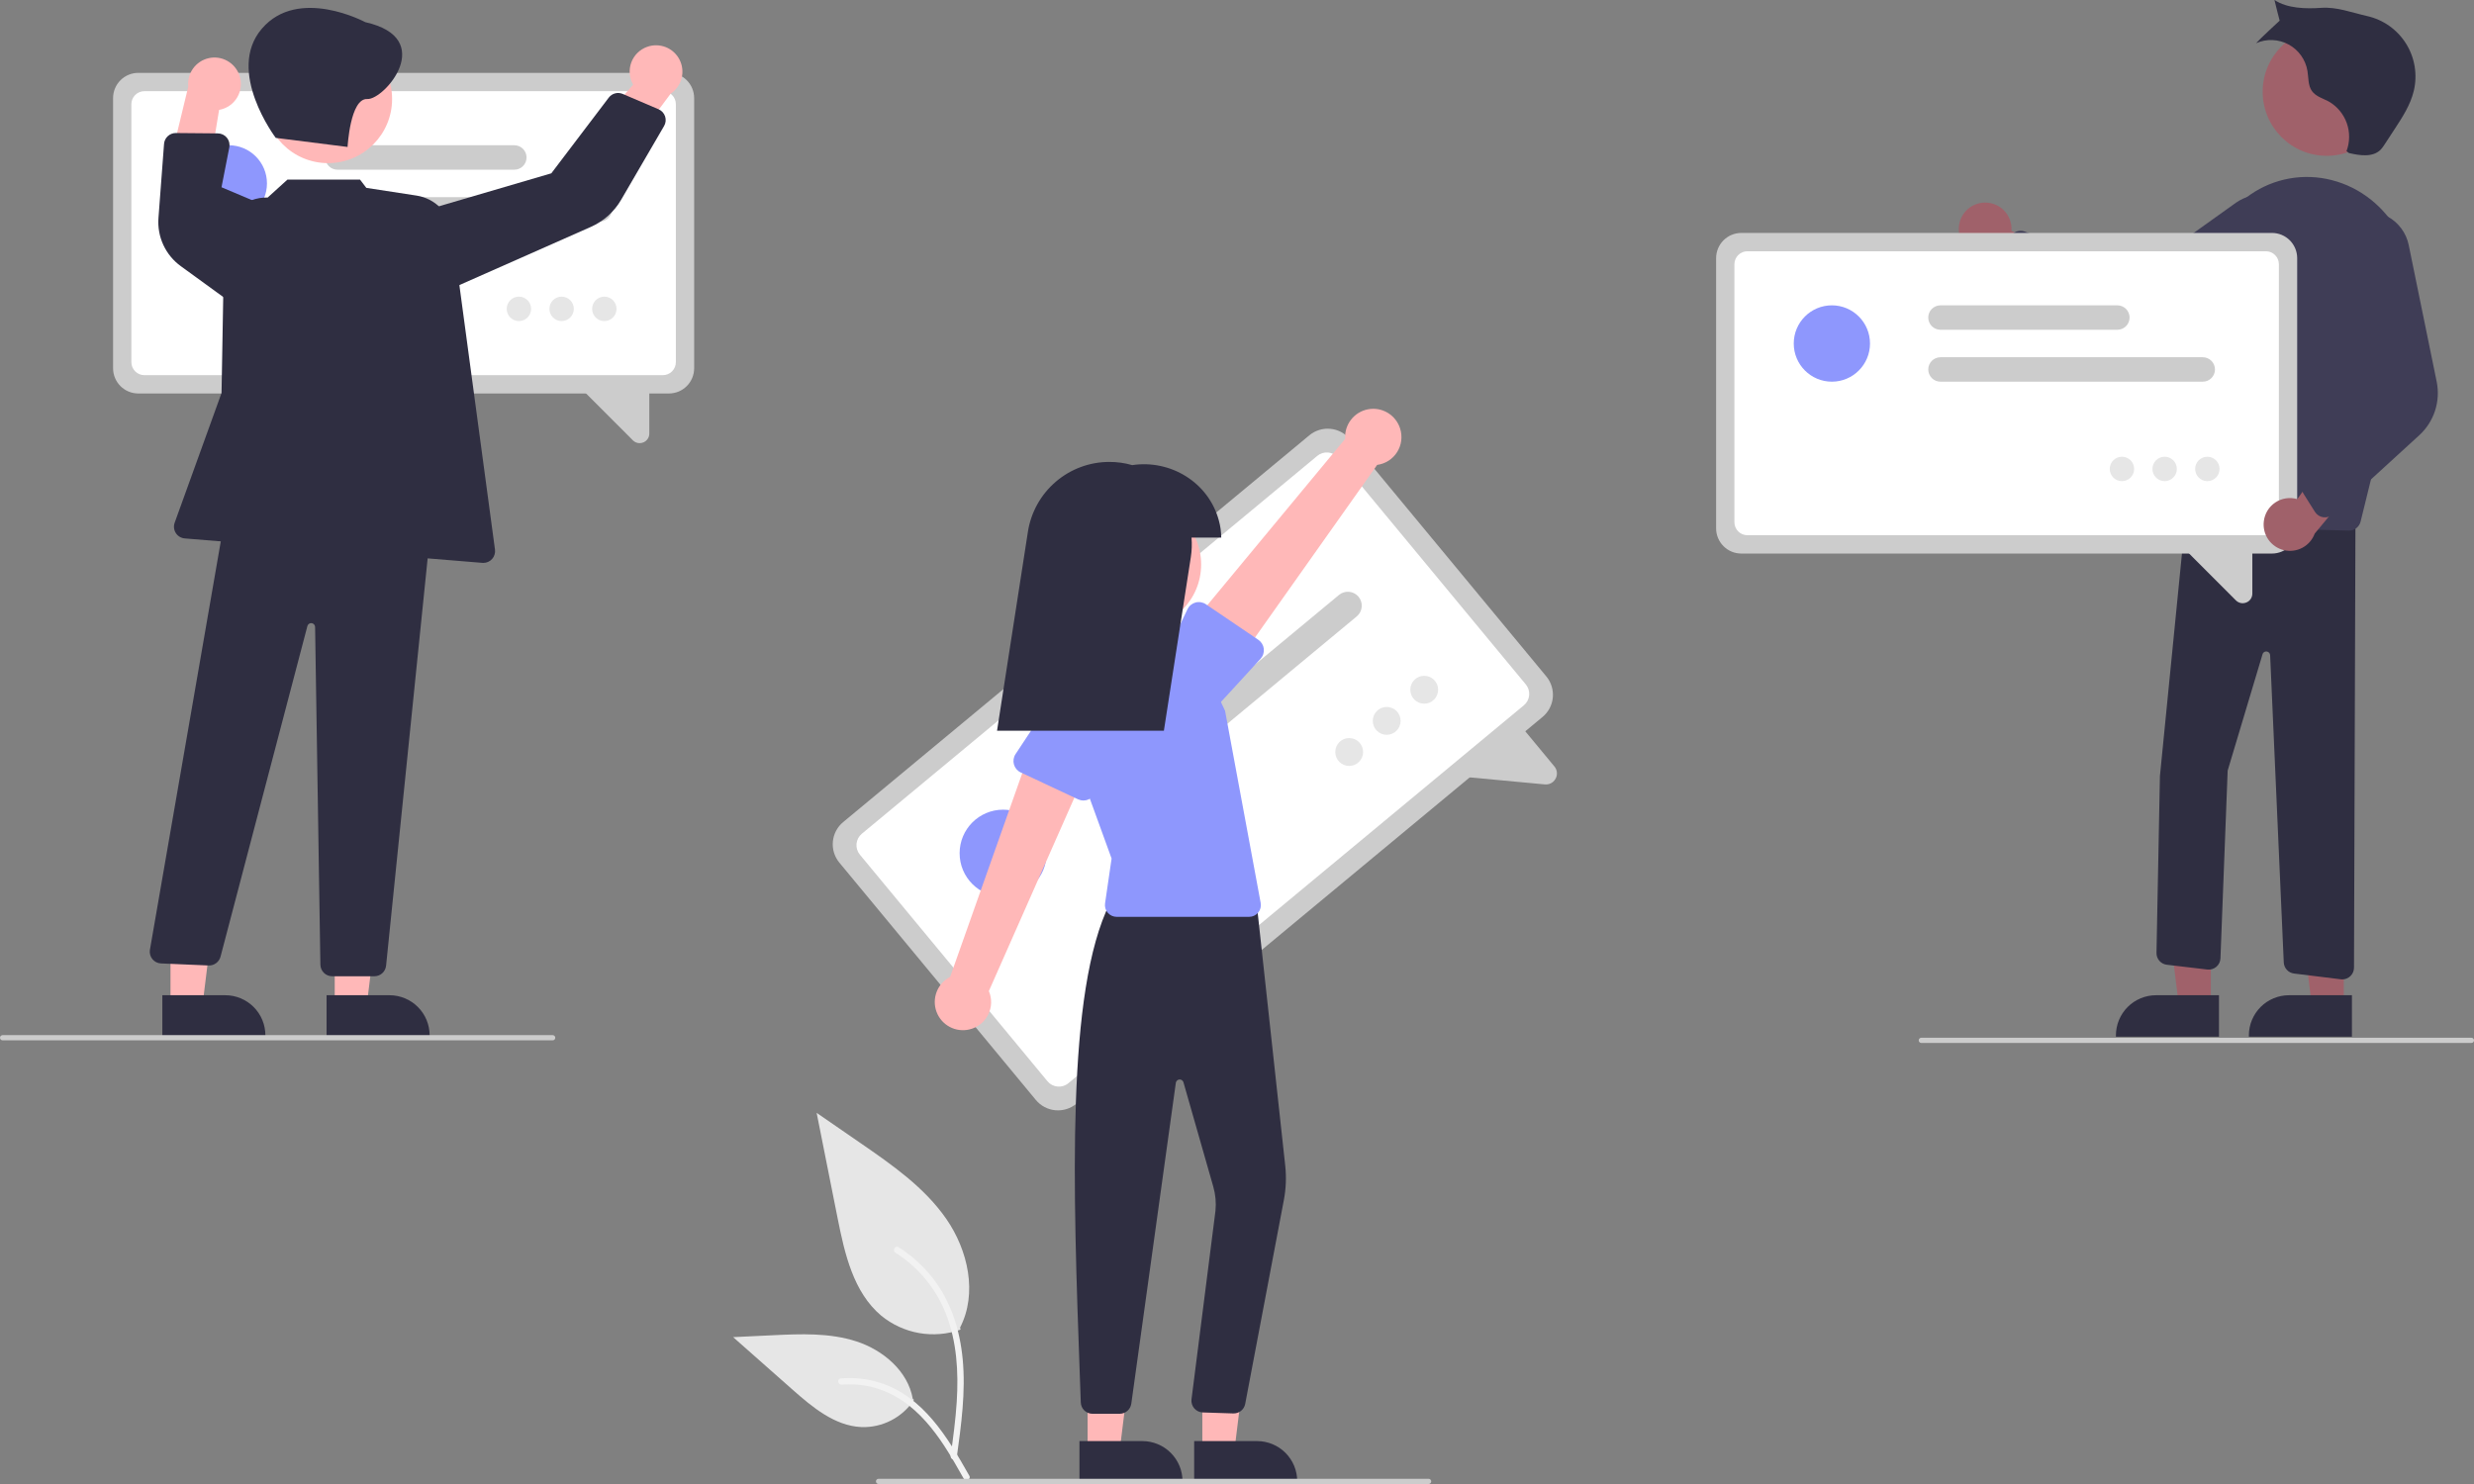 <svg width="260" height="156" viewBox="0 0 260 156" fill="none" xmlns="http://www.w3.org/2000/svg">
<rect x="0" y="0" width="260" height="156" fill="#808080" stroke="none"/>
<g clip-path="url(#clip0)">
<path d="M100.946 139.772C99.547 140.265 98.045 140.388 96.585 140.131C95.124 139.873 93.755 139.243 92.608 138.302C89.688 135.847 88.772 131.804 88.027 128.059L85.823 116.984L90.437 120.165C93.755 122.453 97.147 124.814 99.445 128.127C101.742 131.441 102.745 135.964 100.899 139.549" fill="#E6E6E6"/>
<path d="M100.552 153.181C101.019 149.775 101.499 146.325 101.172 142.883C100.881 139.826 99.949 136.84 98.053 134.392C97.046 133.094 95.821 131.983 94.433 131.107C94.072 130.879 93.738 131.453 94.099 131.681C96.5 133.201 98.358 135.445 99.404 138.09C100.559 141.032 100.744 144.238 100.545 147.363C100.425 149.252 100.17 151.13 99.913 153.004C99.892 153.089 99.905 153.179 99.948 153.254C99.991 153.33 100.061 153.387 100.144 153.413C100.229 153.436 100.319 153.424 100.396 153.381C100.472 153.337 100.528 153.266 100.552 153.181Z" fill="#F2F2F2"/>
<path d="M96.054 147.154C95.454 148.067 94.63 148.81 93.659 149.312C92.689 149.813 91.607 150.056 90.516 150.016C87.712 149.883 85.375 147.924 83.271 146.064L77.048 140.562L81.167 140.364C84.129 140.222 87.167 140.09 89.988 141.005C92.809 141.919 95.411 144.12 95.927 147.044" fill="#E6E6E6"/>
<path d="M101.872 155.139C99.624 151.157 97.017 146.731 92.359 145.316C91.064 144.924 89.706 144.784 88.358 144.903C87.933 144.939 88.039 145.595 88.463 145.558C90.722 145.371 92.977 145.968 94.848 147.25C96.649 148.477 98.051 150.183 99.237 151.992C99.964 153.1 100.615 154.256 101.266 155.409C101.474 155.778 102.082 155.512 101.872 155.139V155.139Z" fill="#F2F2F2"/>
<path d="M162.113 75.366L113.112 116.031C112.496 116.542 111.702 116.786 110.906 116.712C110.109 116.637 109.375 116.249 108.863 115.633L88.207 90.677C87.697 90.06 87.453 89.265 87.528 88.468C87.602 87.67 87.99 86.935 88.605 86.423L137.606 45.757C138.222 45.247 139.016 45.002 139.813 45.077C140.609 45.151 141.344 45.539 141.855 46.156L162.511 71.111C163.021 71.728 163.265 72.523 163.191 73.321C163.116 74.118 162.729 74.854 162.113 75.366Z" fill="#CCCCCC"/>
<path d="M160.15 74.141L112.275 113.872C111.958 114.135 111.549 114.261 111.138 114.222C110.728 114.184 110.35 113.984 110.086 113.667L90.364 89.839C90.101 89.521 89.975 89.112 90.014 88.701C90.052 88.29 90.252 87.911 90.569 87.647L138.443 47.917C138.761 47.654 139.17 47.528 139.58 47.566C139.99 47.605 140.369 47.804 140.632 48.122L160.354 71.95C160.617 72.267 160.743 72.677 160.705 73.088C160.666 73.499 160.467 73.877 160.15 74.141Z" fill="white"/>
<path d="M162.357 82.458L152.51 81.535L159.557 75.981L163.354 80.568C163.502 80.743 163.594 80.959 163.617 81.187C163.641 81.415 163.595 81.645 163.486 81.847C163.414 81.984 163.316 82.105 163.198 82.204C163.081 82.3 162.947 82.372 162.803 82.415C162.658 82.459 162.507 82.474 162.357 82.458Z" fill="#CCCCCC"/>
<path d="M142.583 64.798L118.364 84.897C118.216 85.02 118.045 85.112 117.862 85.169C117.678 85.225 117.485 85.245 117.294 85.228C117.103 85.21 116.917 85.154 116.747 85.064C116.577 84.974 116.427 84.852 116.304 84.704C116.181 84.556 116.089 84.385 116.032 84.201C115.976 84.017 115.956 83.824 115.974 83.632C115.992 83.441 116.047 83.255 116.137 83.085C116.227 82.915 116.349 82.764 116.497 82.641L140.716 62.542C140.864 62.419 141.034 62.327 141.218 62.27C141.401 62.213 141.594 62.193 141.786 62.211C141.977 62.229 142.163 62.285 142.333 62.375C142.503 62.464 142.653 62.587 142.776 62.735C142.898 62.883 142.991 63.054 143.047 63.238C143.104 63.422 143.124 63.615 143.106 63.806C143.088 63.998 143.033 64.184 142.943 64.354C142.853 64.524 142.731 64.675 142.583 64.798Z" fill="#CCCCCC"/>
<path d="M130.73 66.548L114.396 80.103C114.097 80.351 113.713 80.47 113.326 80.434C112.94 80.398 112.584 80.209 112.336 79.91C112.089 79.611 111.97 79.225 112.006 78.839C112.042 78.452 112.23 78.095 112.529 77.847L128.863 64.292C129.161 64.044 129.546 63.925 129.933 63.961C130.319 63.998 130.675 64.186 130.923 64.485C131.17 64.784 131.289 65.17 131.253 65.556C131.217 65.943 131.029 66.3 130.73 66.548Z" fill="#CCCCCC"/>
<path d="M105.421 94.27C107.946 94.27 109.993 92.221 109.993 89.692C109.993 87.164 107.946 85.114 105.421 85.114C102.896 85.114 100.849 87.164 100.849 89.692C100.849 92.221 102.896 94.27 105.421 94.27Z" fill="#8E97FD"/>
<path d="M141.79 80.516C142.598 80.516 143.253 79.86 143.253 79.05C143.253 78.241 142.598 77.585 141.79 77.585C140.982 77.585 140.327 78.241 140.327 79.05C140.327 79.86 140.982 80.516 141.79 80.516Z" fill="#E6E6E6"/>
<path d="M145.732 77.243C146.54 77.243 147.195 76.588 147.195 75.779C147.195 74.969 146.54 74.314 145.732 74.314C144.924 74.314 144.269 74.969 144.269 75.779C144.269 76.588 144.924 77.243 145.732 77.243Z" fill="#E6E6E6"/>
<path d="M149.675 73.972C150.483 73.972 151.138 73.316 151.138 72.507C151.138 71.698 150.483 71.042 149.675 71.042C148.867 71.042 148.212 71.698 148.212 72.507C148.212 73.316 148.867 73.972 149.675 73.972Z" fill="#E6E6E6"/>
<path d="M126.356 152.588L129.715 152.587L131.312 139.615L126.355 139.615L126.356 152.588Z" fill="#FFB8B8"/>
<path d="M125.499 151.49L132.114 151.489H132.114C132.668 151.489 133.216 151.599 133.727 151.811C134.239 152.023 134.703 152.334 135.095 152.726C135.486 153.118 135.797 153.583 136.009 154.095C136.22 154.607 136.329 155.156 136.329 155.71V155.847L125.499 155.848L125.499 151.49Z" fill="#2F2E41"/>
<path d="M114.301 152.588L117.66 152.587L119.258 139.615L114.3 139.615L114.301 152.588Z" fill="#FFB8B8"/>
<path d="M113.444 151.49L120.059 151.489H120.059C120.613 151.489 121.161 151.599 121.672 151.811C122.184 152.023 122.649 152.334 123.04 152.726C123.431 153.118 123.742 153.583 123.954 154.095C124.166 154.607 124.275 155.156 124.275 155.71V155.847L113.444 155.848L113.444 151.49Z" fill="#2F2E41"/>
<path d="M117.672 148.618H117.671L114.815 148.618C114.495 148.619 114.188 148.495 113.958 148.273C113.728 148.051 113.593 147.747 113.583 147.427L113.493 144.925C112.771 124.915 112.024 104.224 116.649 94.924L116.685 94.851L131.994 94.296L135.068 122.528C135.199 123.732 135.151 124.949 134.926 126.139L130.862 147.578C130.807 147.869 130.65 148.13 130.419 148.314C130.188 148.498 129.898 148.593 129.603 148.582L126.395 148.477C126.227 148.471 126.062 148.43 125.91 148.357C125.759 148.284 125.623 148.181 125.513 148.054C125.403 147.927 125.319 147.779 125.268 147.618C125.217 147.458 125.199 147.289 125.216 147.121L127.736 127.293C127.822 126.437 127.745 125.573 127.508 124.746L124.373 113.774C124.347 113.683 124.291 113.604 124.214 113.55C124.137 113.496 124.043 113.47 123.949 113.477C123.855 113.483 123.766 113.522 123.698 113.587C123.629 113.651 123.584 113.737 123.571 113.831L118.892 147.554C118.851 147.848 118.704 148.118 118.48 148.314C118.256 148.509 117.969 148.617 117.672 148.618Z" fill="#2F2E41"/>
<path d="M119.502 66.071C123.219 66.071 126.231 63.054 126.231 59.333C126.231 55.612 123.219 52.595 119.502 52.595C115.786 52.595 112.773 55.612 112.773 59.333C112.773 63.054 115.786 66.071 119.502 66.071Z" fill="#FFB8B8"/>
<path d="M131.277 96.38H117.353C117.176 96.38 117.001 96.342 116.84 96.268C116.679 96.195 116.536 96.087 116.42 95.953C116.304 95.819 116.219 95.662 116.169 95.492C116.12 95.321 116.107 95.143 116.133 94.967L116.821 90.25L112.781 79.125C112.364 77.976 112.209 76.749 112.328 75.532C112.446 74.316 112.835 73.142 113.466 72.096C114.097 71.049 114.953 70.158 115.973 69.487C116.993 68.815 118.15 68.381 119.359 68.215C121.082 67.975 122.836 68.293 124.366 69.123C125.895 69.953 127.119 71.251 127.858 72.828L128.745 74.719L132.489 94.921C132.522 95.099 132.515 95.282 132.47 95.457C132.424 95.633 132.34 95.796 132.225 95.935C132.109 96.074 131.964 96.186 131.8 96.263C131.636 96.34 131.458 96.38 131.277 96.38H131.277Z" fill="#8E97FD"/>
<path d="M101.883 108.214C102.302 108.116 102.695 107.928 103.034 107.662C103.372 107.396 103.648 107.059 103.843 106.675C104.037 106.291 104.145 105.868 104.159 105.438C104.173 105.007 104.092 104.579 103.923 104.183L114.773 79.638L108.566 78.072L99.853 102.691C99.207 103.021 98.704 103.575 98.44 104.251C98.176 104.926 98.168 105.675 98.418 106.356C98.669 107.037 99.16 107.602 99.798 107.944C100.437 108.287 101.179 108.383 101.883 108.214H101.883Z" fill="#FFB8B8"/>
<path d="M113.304 84.027L107.267 81.198C107.096 81.118 106.943 81.001 106.821 80.856C106.698 80.711 106.608 80.542 106.557 80.359C106.505 80.176 106.494 79.984 106.523 79.797C106.553 79.609 106.622 79.43 106.727 79.272L110.395 73.724C110.812 72.847 111.559 72.171 112.472 71.844C113.386 71.518 114.391 71.567 115.268 71.981C116.146 72.396 116.823 73.141 117.152 74.055C117.481 74.968 117.436 75.975 117.025 76.855L115.128 83.209C115.073 83.391 114.981 83.559 114.855 83.702C114.73 83.845 114.576 83.959 114.403 84.037C114.23 84.114 114.042 84.153 113.852 84.152C113.663 84.15 113.476 84.108 113.304 84.027H113.304Z" fill="#8E97FD"/>
<path d="M147.144 45.052C147.275 45.462 147.314 45.897 147.26 46.324C147.205 46.751 147.058 47.161 146.827 47.525C146.597 47.889 146.29 48.199 145.928 48.431C145.566 48.663 145.157 48.813 144.73 48.87L129.232 70.772L124.711 66.235L141.367 46.133C141.319 45.41 141.537 44.693 141.981 44.12C142.425 43.547 143.064 43.157 143.776 43.023C144.488 42.89 145.224 43.023 145.845 43.397C146.465 43.771 146.928 44.36 147.144 45.052Z" fill="#FFB8B8"/>
<path d="M132.816 68.201C132.838 68.39 132.819 68.581 132.761 68.761C132.703 68.942 132.606 69.108 132.478 69.248L127.999 74.133C127.455 74.938 126.614 75.494 125.662 75.679C124.709 75.864 123.722 75.663 122.917 75.121C122.112 74.578 121.555 73.738 121.368 72.785C121.18 71.831 121.378 70.843 121.918 70.035L124.798 64.039C124.88 63.868 124.998 63.716 125.144 63.595C125.29 63.474 125.46 63.385 125.643 63.336C125.826 63.286 126.018 63.277 126.205 63.309C126.392 63.34 126.57 63.411 126.727 63.518L132.245 67.26C132.403 67.367 132.535 67.506 132.633 67.668C132.732 67.831 132.794 68.012 132.816 68.201Z" fill="#8E97FD"/>
<path d="M128.344 56.513C128.34 55.903 128.255 55.296 128.092 54.709C127.008 50.697 123.006 48.289 118.989 48.894C118.208 48.669 117.4 48.556 116.587 48.557C114.52 48.557 112.521 49.297 110.951 50.644C109.381 51.99 108.344 53.855 108.026 55.9L104.782 76.813H122.316L125.148 58.563C125.253 57.885 125.277 57.197 125.221 56.513H128.344Z" fill="#2F2E41"/>
<path d="M150.137 156H92.329C92.256 156 92.186 155.971 92.135 155.92C92.084 155.868 92.055 155.798 92.055 155.726C92.055 155.653 92.084 155.583 92.135 155.532C92.186 155.48 92.256 155.451 92.329 155.451H150.137C150.21 155.451 150.279 155.48 150.331 155.532C150.382 155.583 150.411 155.653 150.411 155.726C150.411 155.798 150.382 155.868 150.331 155.92C150.279 155.971 150.21 156 150.137 156Z" fill="#CCCCCC"/>
<path d="M208.375 21.307C208.776 21.268 209.181 21.318 209.56 21.453C209.94 21.588 210.285 21.804 210.572 22.087C210.859 22.37 211.081 22.713 211.221 23.091C211.362 23.469 211.418 23.873 211.385 24.275L220.346 28.224L216.072 30.987L208.218 26.813C207.547 26.714 206.936 26.371 206.5 25.851C206.065 25.331 205.835 24.668 205.854 23.99C205.874 23.311 206.141 22.663 206.606 22.169C207.07 21.674 207.7 21.367 208.375 21.307V21.307Z" fill="#A0616A"/>
<path d="M244.521 16.381C248.237 16.381 251.25 13.364 251.25 9.643C251.25 5.921 248.237 2.905 244.521 2.905C240.805 2.905 237.792 5.921 237.792 9.643C237.792 13.364 240.805 16.381 244.521 16.381Z" fill="#A0616A"/>
<path d="M232.342 105.718L228.984 105.718L227.386 92.745L232.343 92.745L232.342 105.718Z" fill="#A0616A"/>
<path d="M233.199 108.978L222.369 108.978V108.84C222.369 108.286 222.478 107.737 222.69 107.225C222.901 106.713 223.212 106.248 223.603 105.856C223.995 105.464 224.46 105.153 224.971 104.941C225.482 104.729 226.031 104.619 226.584 104.619H226.585L233.199 104.62L233.199 108.978Z" fill="#2F2E41"/>
<path d="M246.315 105.718L242.956 105.718L241.358 92.745L246.316 92.745L246.315 105.718Z" fill="#A0616A"/>
<path d="M247.172 108.978L236.341 108.978V108.84C236.341 108.286 236.45 107.737 236.662 107.225C236.874 106.713 237.185 106.248 237.576 105.856C237.967 105.464 238.432 105.153 238.944 104.941C239.455 104.729 240.003 104.619 240.557 104.619H240.557L247.172 104.62L247.172 108.978Z" fill="#2F2E41"/>
<path d="M246.156 102.955C246.106 102.955 246.055 102.952 246.005 102.945L241.089 102.339C240.801 102.304 240.534 102.169 240.337 101.956C240.139 101.743 240.023 101.468 240.008 101.178L238.575 68.871C238.571 68.779 238.535 68.692 238.475 68.623C238.415 68.554 238.333 68.507 238.243 68.489C238.153 68.472 238.06 68.485 237.978 68.526C237.897 68.568 237.831 68.636 237.793 68.719L234.112 81.005L233.354 100.74C233.347 100.91 233.306 101.077 233.232 101.23C233.158 101.383 233.053 101.52 232.923 101.63C232.794 101.741 232.643 101.824 232.481 101.873C232.318 101.923 232.147 101.938 231.978 101.918L227.72 101.416C227.416 101.381 227.135 101.233 226.934 101.002C226.733 100.771 226.625 100.473 226.632 100.166L226.993 81.59L229.878 52.431L230.007 52.435L247.547 53.112L247.389 101.724C247.388 102.051 247.257 102.364 247.026 102.595C246.795 102.825 246.482 102.955 246.156 102.955H246.156Z" fill="#2F2E41"/>
<path d="M246.882 55.777C246.872 55.777 246.861 55.777 246.85 55.777L229.185 55.313C229.011 55.309 228.841 55.268 228.685 55.193C228.529 55.118 228.39 55.011 228.278 54.879C228.165 54.747 228.082 54.592 228.034 54.426C227.985 54.26 227.972 54.085 227.995 53.913L231.39 28.896C231.602 27.207 232.167 25.581 233.049 24.126C233.931 22.67 235.109 21.417 236.508 20.449C237.738 19.601 239.135 19.026 240.605 18.764C242.075 18.502 243.584 18.557 245.03 18.927C251.196 20.492 254.896 27.121 253.276 33.706L248.08 54.838C248.012 55.105 247.858 55.343 247.642 55.513C247.425 55.683 247.158 55.776 246.882 55.777Z" fill="#3F3D56"/>
<path d="M223.707 35.911C222.543 35.913 221.403 35.574 220.429 34.936L210.127 28.168C209.976 28.069 209.849 27.938 209.754 27.785C209.659 27.631 209.599 27.459 209.579 27.279C209.558 27.1 209.576 26.918 209.633 26.747C209.69 26.575 209.784 26.419 209.908 26.287L211.46 24.647C211.629 24.467 211.849 24.342 212.09 24.289C212.331 24.236 212.582 24.257 212.811 24.349L224.318 28.937L234.978 21.314C235.477 20.958 236.044 20.709 236.643 20.583C237.243 20.458 237.862 20.458 238.461 20.584C239.061 20.71 239.627 20.96 240.125 21.317C240.624 21.673 241.042 22.13 241.355 22.657C241.668 23.184 241.868 23.771 241.943 24.38C242.018 24.988 241.966 25.606 241.79 26.193C241.614 26.781 241.318 27.325 240.921 27.793C240.525 28.26 240.035 28.639 239.484 28.907L226.309 35.315C225.498 35.708 224.608 35.912 223.707 35.911Z" fill="#3F3D56"/>
<path d="M246.853 16.086C248.001 16.358 249.386 16.566 250.206 15.717C250.351 15.557 250.481 15.383 250.594 15.199L251.667 13.559C252.488 12.303 253.325 11.014 253.672 9.553C253.872 8.714 253.903 7.843 253.764 6.992C253.625 6.14 253.319 5.325 252.862 4.593C252.406 3.861 251.809 3.227 251.105 2.728C250.402 2.23 249.607 1.876 248.766 1.687C247.165 1.328 245.598 0.71 243.96 0.823C242.323 0.936 240.403 0.899 239.029 -1.52588e-05C239.114 0.401 239.577 2.171 239.577 2.171C239.577 2.171 237.511 4.069 237.097 4.542C237.639 4.301 238.23 4.188 238.822 4.212C239.415 4.235 239.995 4.394 240.517 4.677C241.039 4.96 241.489 5.358 241.833 5.843C242.176 6.327 242.405 6.883 242.5 7.47C242.618 8.19 242.549 8.989 242.976 9.58C243.383 10.143 244.112 10.339 244.725 10.664C245.608 11.168 246.282 11.972 246.626 12.93C246.97 13.887 246.961 14.937 246.6 15.889L246.853 16.086Z" fill="#2F2E41"/>
<path d="M238.773 58.19H182.996C182.294 58.189 181.622 57.91 181.126 57.413C180.631 56.917 180.352 56.244 180.351 55.542V27.135C180.352 26.433 180.631 25.76 181.126 25.263C181.622 24.767 182.294 24.488 182.996 24.487H238.773C239.475 24.488 240.147 24.767 240.643 25.263C241.138 25.76 241.417 26.433 241.418 27.135V55.542C241.417 56.244 241.138 56.917 240.643 57.413C240.147 57.91 239.475 58.189 238.773 58.19Z" fill="#CCCCCC"/>
<path d="M238.132 56.264H183.637C183.275 56.264 182.929 56.12 182.674 55.864C182.418 55.608 182.275 55.262 182.274 54.9V27.777C182.275 27.415 182.418 27.068 182.674 26.813C182.929 26.557 183.275 26.413 183.637 26.413H238.132C238.494 26.413 238.84 26.557 239.095 26.813C239.351 27.068 239.494 27.415 239.495 27.777V54.9C239.494 55.262 239.351 55.608 239.095 55.864C238.84 56.12 238.494 56.264 238.132 56.264Z" fill="white"/>
<path d="M234.976 63.112L228.847 56.975L236.705 57.174V62.395C236.707 62.596 236.648 62.793 236.537 62.96C236.425 63.127 236.266 63.257 236.08 63.332C235.955 63.384 235.821 63.411 235.686 63.412C235.554 63.411 235.423 63.385 235.301 63.333C235.179 63.282 235.069 63.206 234.976 63.112Z" fill="#CCCCCC"/>
<path d="M231.497 40.122H203.929C203.589 40.122 203.263 39.987 203.022 39.746C202.782 39.505 202.646 39.179 202.646 38.838C202.646 38.498 202.782 38.171 203.022 37.93C203.263 37.689 203.589 37.554 203.929 37.554H231.497C231.837 37.554 232.163 37.689 232.404 37.93C232.644 38.171 232.779 38.498 232.779 38.838C232.779 39.179 232.644 39.505 232.404 39.746C232.163 39.987 231.837 40.122 231.497 40.122Z" fill="#CCCCCC"/>
<path d="M222.521 34.665H203.929C203.76 34.666 203.593 34.633 203.438 34.568C203.282 34.504 203.14 34.409 203.021 34.29C202.902 34.171 202.807 34.029 202.742 33.873C202.678 33.717 202.645 33.55 202.645 33.381C202.645 33.213 202.678 33.045 202.742 32.89C202.807 32.734 202.902 32.592 203.021 32.473C203.14 32.354 203.282 32.259 203.438 32.195C203.593 32.13 203.76 32.097 203.929 32.097H222.521C222.861 32.097 223.188 32.233 223.428 32.474C223.669 32.714 223.804 33.041 223.804 33.381C223.804 33.722 223.669 34.048 223.428 34.289C223.188 34.53 222.861 34.665 222.521 34.665Z" fill="#CCCCCC"/>
<path d="M192.517 40.122C194.73 40.122 196.524 38.326 196.524 36.11C196.524 33.894 194.73 32.097 192.517 32.097C190.304 32.097 188.51 33.894 188.51 36.11C188.51 38.326 190.304 40.122 192.517 40.122Z" fill="#8E97FD"/>
<path d="M223.001 50.579C223.71 50.579 224.284 50.004 224.284 49.295C224.284 48.586 223.71 48.011 223.001 48.011C222.293 48.011 221.719 48.586 221.719 49.295C221.719 50.004 222.293 50.579 223.001 50.579Z" fill="#E6E6E6"/>
<path d="M227.489 50.579C228.197 50.579 228.771 50.004 228.771 49.295C228.771 48.586 228.197 48.011 227.489 48.011C226.781 48.011 226.207 48.586 226.207 49.295C226.207 50.004 226.781 50.579 227.489 50.579Z" fill="#E6E6E6"/>
<path d="M231.977 50.579C232.685 50.579 233.259 50.004 233.259 49.295C233.259 48.586 232.685 48.011 231.977 48.011C231.269 48.011 230.695 48.586 230.695 49.295C230.695 50.004 231.269 50.579 231.977 50.579Z" fill="#E6E6E6"/>
<path d="M237.91 54.812C237.954 54.411 238.086 54.025 238.295 53.68C238.505 53.336 238.787 53.041 239.122 52.818C239.458 52.595 239.838 52.448 240.236 52.387C240.634 52.327 241.041 52.355 241.427 52.469L247.121 44.494L248.947 49.249L243.26 56.093C243.026 56.73 242.566 57.259 241.968 57.58C241.371 57.9 240.676 57.99 240.017 57.832C239.357 57.674 238.778 57.279 238.39 56.723C238.002 56.166 237.831 55.486 237.91 54.812H237.91Z" fill="#A0616A"/>
<path d="M244.432 54.382C244.343 54.389 244.253 54.387 244.164 54.375C243.985 54.351 243.813 54.288 243.662 54.19C243.51 54.092 243.381 53.962 243.285 53.81L242.082 51.898C241.95 51.689 241.883 51.445 241.892 51.198C241.9 50.951 241.982 50.712 242.128 50.513L249.416 40.485L244.679 28.257C244.256 27.181 244.272 25.981 244.724 24.917C245.175 23.853 246.027 23.009 247.094 22.567C247.697 22.314 248.349 22.198 249.002 22.227C249.655 22.256 250.294 22.429 250.872 22.735C251.45 23.041 251.954 23.471 252.346 23.995C252.739 24.519 253.01 25.123 253.141 25.765L256.08 40.132C256.285 41.146 256.225 42.195 255.905 43.178C255.586 44.161 255.019 45.045 254.258 45.744L245.16 54.063C244.959 54.247 244.703 54.359 244.432 54.382Z" fill="#3F3D56"/>
<path d="M259.726 109.638H201.918C201.845 109.638 201.775 109.609 201.724 109.557C201.673 109.506 201.644 109.436 201.644 109.363C201.644 109.291 201.673 109.221 201.724 109.169C201.775 109.118 201.845 109.089 201.918 109.089H259.726C259.799 109.089 259.868 109.118 259.92 109.169C259.971 109.221 260 109.291 260 109.363C260 109.436 259.971 109.506 259.92 109.557C259.868 109.609 259.799 109.638 259.726 109.638Z" fill="#CCCCCC"/>
<path d="M70.306 41.363H14.528C13.827 41.362 13.155 41.083 12.659 40.586C12.163 40.09 11.884 39.417 11.884 38.715V10.308C11.884 9.606 12.163 8.932 12.659 8.436C13.155 7.94 13.827 7.66 14.528 7.66H70.306C71.007 7.66 71.68 7.94 72.175 8.436C72.671 8.932 72.95 9.606 72.951 10.308V38.715C72.95 39.417 72.671 40.09 72.175 40.586C71.68 41.083 71.007 41.362 70.306 41.363Z" fill="#CCCCCC"/>
<path d="M69.665 39.437H15.169C14.808 39.437 14.462 39.293 14.207 39.037C13.951 38.781 13.807 38.434 13.807 38.073V10.95C13.807 10.588 13.951 10.241 14.207 9.985C14.462 9.73 14.808 9.586 15.169 9.585H69.665C70.026 9.586 70.373 9.73 70.628 9.985C70.883 10.241 71.027 10.588 71.027 10.95V38.073C71.027 38.434 70.883 38.781 70.628 39.037C70.373 39.293 70.026 39.437 69.665 39.437Z" fill="white"/>
<path d="M66.509 46.285L60.38 40.148L68.238 40.347V45.568C68.24 45.769 68.181 45.966 68.07 46.133C67.958 46.3 67.799 46.43 67.613 46.505C67.488 46.557 67.354 46.584 67.219 46.584C67.087 46.584 66.956 46.557 66.834 46.506C66.712 46.455 66.602 46.379 66.509 46.285Z" fill="#CCCCCC"/>
<path d="M63.03 23.295H35.462C35.121 23.295 34.795 23.16 34.555 22.919C34.314 22.678 34.179 22.351 34.179 22.011C34.179 21.67 34.314 21.344 34.555 21.103C34.795 20.862 35.121 20.727 35.462 20.727H63.03C63.37 20.727 63.696 20.862 63.937 21.103C64.177 21.344 64.312 21.67 64.312 22.011C64.312 22.351 64.177 22.678 63.937 22.919C63.696 23.16 63.37 23.295 63.03 23.295Z" fill="#CCCCCC"/>
<path d="M54.054 17.838H35.462C35.121 17.838 34.795 17.703 34.555 17.462C34.314 17.221 34.179 16.895 34.179 16.554C34.179 16.214 34.314 15.887 34.555 15.646C34.795 15.405 35.121 15.27 35.462 15.27H54.054C54.394 15.27 54.72 15.405 54.961 15.646C55.201 15.887 55.336 16.214 55.336 16.554C55.336 16.895 55.201 17.221 54.961 17.462C54.72 17.703 54.394 17.838 54.054 17.838Z" fill="#CCCCCC"/>
<path d="M24.049 23.295C26.262 23.295 28.056 21.498 28.056 19.283C28.056 17.067 26.262 15.27 24.049 15.27C21.836 15.27 20.042 17.067 20.042 19.283C20.042 21.498 21.836 23.295 24.049 23.295Z" fill="#8E97FD"/>
<path d="M54.534 33.752C55.242 33.752 55.816 33.177 55.816 32.468C55.816 31.759 55.242 31.184 54.534 31.184C53.826 31.184 53.252 31.759 53.252 32.468C53.252 33.177 53.826 33.752 54.534 33.752Z" fill="#E6E6E6"/>
<path d="M59.022 33.752C59.73 33.752 60.304 33.177 60.304 32.468C60.304 31.759 59.73 31.184 59.022 31.184C58.314 31.184 57.74 31.759 57.74 32.468C57.74 33.177 58.314 33.752 59.022 33.752Z" fill="#E6E6E6"/>
<path d="M63.51 33.752C64.218 33.752 64.792 33.177 64.792 32.468C64.792 31.759 64.218 31.184 63.51 31.184C62.802 31.184 62.228 31.759 62.228 32.468C62.228 33.177 62.802 33.752 63.51 33.752Z" fill="#E6E6E6"/>
<path d="M67.993 4.93C67.614 5.067 67.27 5.285 66.984 5.569C66.698 5.854 66.478 6.197 66.34 6.576C66.201 6.954 66.147 7.359 66.181 7.761C66.216 8.162 66.337 8.552 66.538 8.901L60.122 16.306L65.165 16.975L70.485 9.841C71.049 9.464 71.456 8.893 71.628 8.236C71.799 7.58 71.725 6.882 71.417 6.277C71.11 5.672 70.592 5.2 69.961 4.952C69.33 4.704 68.629 4.696 67.993 4.93Z" fill="#FFB8B8"/>
<path d="M25.15 7.894C25.287 8.274 25.339 8.678 25.303 9.08C25.267 9.482 25.143 9.871 24.94 10.219C24.738 10.568 24.461 10.868 24.131 11.098C23.8 11.328 23.423 11.482 23.026 11.551L21.429 21.223L17.695 17.762L19.784 9.108C19.714 8.433 19.893 7.755 20.288 7.203C20.684 6.651 21.267 6.264 21.929 6.115C22.59 5.965 23.284 6.064 23.877 6.392C24.471 6.72 24.924 7.254 25.15 7.894V7.894Z" fill="#FFB8B8"/>
<path d="M35.178 105.718L38.537 105.718L40.135 92.745L35.177 92.745L35.178 105.718Z" fill="#FFB8B8"/>
<path d="M34.321 104.62L40.936 104.619H40.936C41.49 104.619 42.038 104.729 42.549 104.941C43.061 105.153 43.525 105.464 43.917 105.856C44.308 106.248 44.619 106.713 44.831 107.225C45.042 107.737 45.151 108.286 45.151 108.84V108.978L34.321 108.978L34.321 104.62Z" fill="#2F2E41"/>
<path d="M17.918 105.718L21.276 105.718L22.874 92.745L17.917 92.745L17.918 105.718Z" fill="#FFB8B8"/>
<path d="M17.061 104.62L23.675 104.619H23.676C24.229 104.619 24.777 104.729 25.289 104.941C25.8 105.153 26.265 105.464 26.657 105.856C27.048 106.248 27.358 106.713 27.57 107.225C27.782 107.737 27.891 108.286 27.891 108.84V108.978L17.061 108.978L17.061 104.62Z" fill="#2F2E41"/>
<path d="M34.477 17.148C38.193 17.148 41.206 14.131 41.206 10.41C41.206 6.689 38.193 3.672 34.477 3.672C30.76 3.672 27.748 6.689 27.748 10.41C27.748 14.131 30.76 17.148 34.477 17.148Z" fill="#FFB8B8"/>
<path d="M33.67 101.408L33.114 65.908C33.112 65.808 33.074 65.711 33.007 65.637C32.939 65.563 32.847 65.516 32.748 65.505C32.648 65.494 32.548 65.52 32.466 65.578C32.384 65.635 32.326 65.721 32.303 65.819L23.182 100.543C23.113 100.821 22.952 101.067 22.724 101.239C22.496 101.412 22.215 101.501 21.93 101.492L16.919 101.277C16.748 101.27 16.581 101.227 16.428 101.152C16.275 101.077 16.14 100.971 16.029 100.84C15.919 100.71 15.838 100.558 15.789 100.394C15.741 100.23 15.727 100.058 15.748 99.889L23.488 55.267L23.504 55.141L45.06 56.162L45.201 56.168L40.578 101.483C40.554 101.793 40.414 102.082 40.187 102.294C39.959 102.506 39.66 102.624 39.349 102.625H34.903C34.579 102.624 34.269 102.496 34.039 102.269C33.808 102.041 33.676 101.732 33.67 101.408Z" fill="#2F2E41"/>
<path d="M50.696 59.169L19.414 56.599C19.226 56.583 19.043 56.524 18.881 56.427C18.718 56.329 18.58 56.195 18.478 56.035C18.376 55.876 18.311 55.695 18.29 55.506C18.269 55.318 18.291 55.127 18.356 54.949L23.282 41.311L23.566 25.125C23.576 24.537 23.703 23.957 23.938 23.419C24.174 22.881 24.514 22.395 24.939 21.989C25.364 21.584 25.865 21.267 26.413 21.057C26.961 20.847 27.545 20.747 28.132 20.765L30.212 18.877H37.834L38.498 19.748L43.801 20.564C44.746 20.714 45.617 21.163 46.287 21.846C46.957 22.53 47.39 23.411 47.522 24.359L52.019 57.774C52.042 57.949 52.028 58.126 51.977 58.294C51.927 58.463 51.841 58.618 51.725 58.751C51.61 58.883 51.467 58.99 51.307 59.062C51.148 59.135 50.974 59.173 50.798 59.173C50.764 59.173 50.73 59.172 50.696 59.169Z" fill="#2F2E41"/>
<path d="M44.601 22.133L57.939 18.22L63.975 10.263C64.142 10.043 64.376 9.886 64.642 9.816C64.908 9.745 65.189 9.766 65.442 9.874L69.211 11.487C69.371 11.556 69.516 11.658 69.634 11.787C69.752 11.916 69.842 12.068 69.897 12.234C69.951 12.4 69.971 12.576 69.952 12.751C69.934 12.925 69.879 13.093 69.791 13.244L65.28 20.995C64.546 22.263 63.428 23.265 62.087 23.855L46.399 30.799L44.601 22.133Z" fill="#2F2E41"/>
<path d="M19.012 27.987C18.215 27.412 17.579 26.641 17.166 25.748C16.753 24.856 16.577 23.872 16.655 22.891L17.24 15.125C17.264 14.815 17.404 14.525 17.632 14.314C17.86 14.102 18.159 13.985 18.469 13.984H18.48L22.9 14.023C23.081 14.025 23.259 14.066 23.423 14.145C23.586 14.223 23.73 14.337 23.844 14.477C23.959 14.618 24.041 14.782 24.085 14.958C24.129 15.134 24.134 15.317 24.099 15.495L23.279 19.684L29.131 22.16L24.203 31.76L19.012 27.987Z" fill="#2F2E41"/>
<path d="M38.391 2.331C38.391 2.331 31.354 -1.463 27.519 3.015C23.683 7.492 28.98 14.495 28.98 14.495L36.527 15.448C36.527 15.448 36.801 10.31 38.598 10.41C40.395 10.51 45.976 4.027 38.391 2.331Z" fill="#2F2E41"/>
<path d="M58.082 109.363H0.274C0.201 109.363 0.132 109.335 0.08 109.283C0.029 109.232 0 109.162 0 109.089C0 109.016 0.029 108.947 0.08 108.895C0.132 108.844 0.201 108.815 0.274 108.815H58.082C58.155 108.815 58.224 108.844 58.276 108.895C58.327 108.947 58.356 109.016 58.356 109.089C58.356 109.162 58.327 109.232 58.276 109.283C58.224 109.335 58.155 109.363 58.082 109.363Z" fill="#CCCCCC"/>
</g>
<defs>
<clipPath id="clip0">
<rect width="260" height="156" fill="white"/>
</clipPath>
</defs>
</svg>
